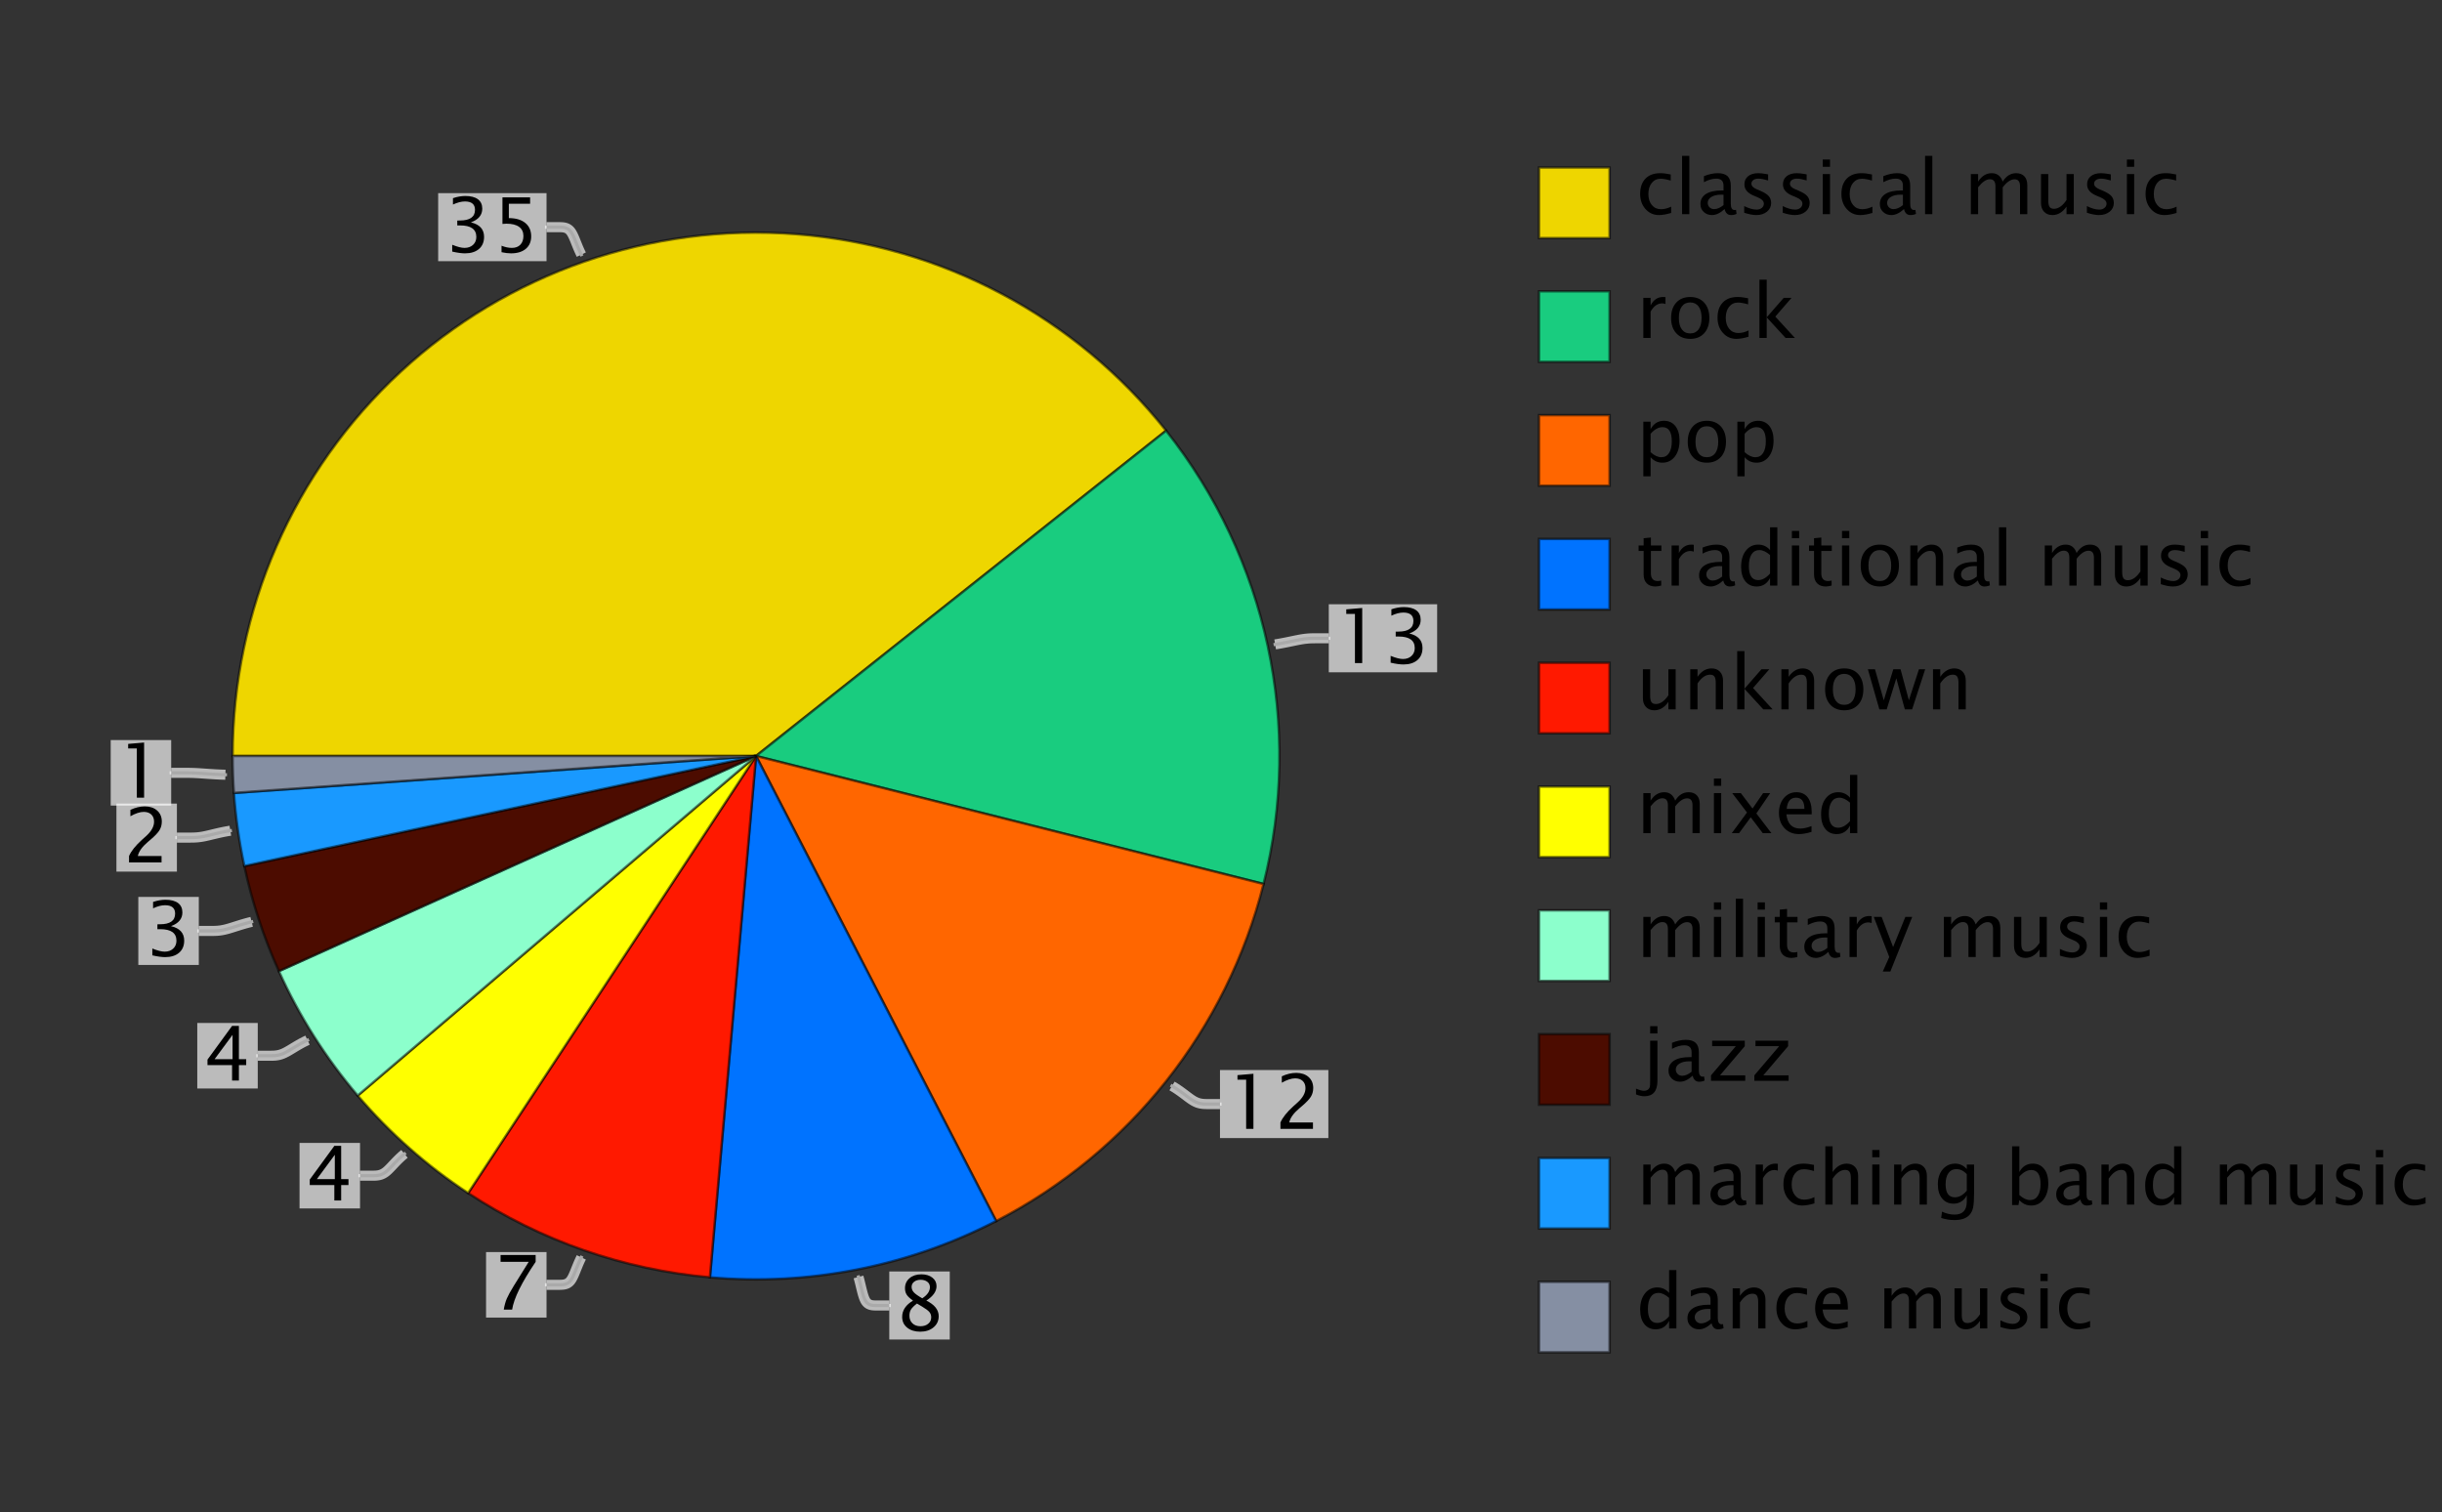 <?xml version="1.0" encoding="UTF-8"?>
<svg xmlns="http://www.w3.org/2000/svg" xmlns:xlink="http://www.w3.org/1999/xlink" width="969pt" height="600pt" viewBox="0 0 969 600" version="1.1">
<rect x="0" y="0" width="969" height="600" fill="#333333" stroke="none"/>
<defs>
<g>
<symbol overflow="visible" id="glyph0-0">
<path style="stroke:none;" d="M 3.75 0 L 3.75 -18.766 L 18.766 -18.766 L 18.766 0 Z M 4.703 -0.953 L 17.812 -0.953 L 17.812 -17.812 L 4.703 -17.812 Z M 4.703 -0.953 "/>
</symbol>
<symbol overflow="visible" id="glyph0-1">
<path style="stroke:none;" d="M 3.047 -0.16 L 3.047 -2.871 C 5.109 -2.039 6.73 -1.621 7.918 -1.625 C 9.312 -1.621 10.445 -2.023 11.312 -2.828 C 12.176 -3.629 12.609 -4.676 12.613 -5.969 C 12.609 -9.02 10.473 -10.547 6.199 -10.547 L 5.055 -10.547 L 5.055 -12.48 L 6.066 -12.496 C 10.074 -12.492 12.082 -13.902 12.086 -16.727 C 12.082 -18.941 10.75 -20.051 8.094 -20.055 C 6.664 -20.051 5.082 -19.641 3.34 -18.824 L 3.34 -21.355 C 5.047 -21.93 6.691 -22.219 8.277 -22.223 C 10.43 -22.219 12.082 -21.789 13.238 -20.934 C 14.387 -20.07 14.965 -18.824 14.969 -17.199 C 14.965 -14.648 13.457 -12.836 10.445 -11.754 C 13.938 -10.941 15.684 -9.023 15.688 -6.008 C 15.684 -3.961 15.012 -2.359 13.664 -1.199 C 12.316 -0.039 10.465 0.539 8.113 0.543 C 6.773 0.539 5.086 0.309 3.047 -0.16 Z M 3.047 -0.16 "/>
</symbol>
<symbol overflow="visible" id="glyph0-2">
<path style="stroke:none;" d="M 3.648 0.086 L 3.648 -2.488 C 5.082 -1.91 6.449 -1.621 7.75 -1.625 C 9.172 -1.621 10.293 -2.043 11.109 -2.883 C 11.922 -3.723 12.328 -4.879 12.332 -6.355 C 12.328 -7.938 11.75 -9.145 10.602 -9.98 C 9.445 -10.812 7.781 -11.23 5.609 -11.234 C 5.098 -11.23 4.566 -11.199 4.012 -11.133 L 4.012 -21.68 L 14.984 -21.68 L 14.984 -19.145 L 6.547 -19.145 L 6.547 -13.445 C 9.328 -13.441 11.504 -12.801 13.066 -11.527 C 14.629 -10.246 15.41 -8.477 15.41 -6.211 C 15.41 -4.102 14.699 -2.445 13.277 -1.25 C 11.855 -0.055 9.895 0.539 7.398 0.543 C 6.281 0.539 5.031 0.387 3.648 0.086 Z M 3.648 0.086 "/>
</symbol>
<symbol overflow="visible" id="glyph0-3">
<path style="stroke:none;" d="M 7.852 0 L 7.852 -19.512 L 4.41 -19.512 L 4.41 -21.328 L 10.738 -21.871 L 10.738 0 Z M 7.852 0 "/>
</symbol>
<symbol overflow="visible" id="glyph0-4">
<path style="stroke:none;" d="M 2.488 0 L 2.488 -2.535 C 3.328 -4.492 5.027 -6.629 7.582 -8.949 L 9.234 -10.43 C 11.359 -12.352 12.422 -14.258 12.422 -16.156 C 12.422 -17.363 12.059 -18.316 11.332 -19.012 C 10.605 -19.703 9.602 -20.051 8.328 -20.055 C 6.832 -20.051 5.066 -19.473 3.031 -18.324 L 3.031 -20.859 C 4.953 -21.766 6.867 -22.219 8.773 -22.223 C 10.801 -22.219 12.43 -21.672 13.656 -20.582 C 14.879 -19.484 15.492 -18.035 15.496 -16.23 C 15.492 -14.93 15.184 -13.777 14.566 -12.773 C 13.945 -11.766 12.789 -10.543 11.102 -9.109 L 9.988 -8.16 C 7.672 -6.195 6.336 -4.32 5.977 -2.535 L 15.395 -2.535 L 15.395 0 Z M 2.488 0 "/>
</symbol>
<symbol overflow="visible" id="glyph0-5">
<path style="stroke:none;" d="M 6.898 -11.797 C 5.703 -12.625 4.875 -13.398 4.414 -14.109 C 3.945 -14.82 3.715 -15.68 3.719 -16.688 C 3.715 -18.328 4.316 -19.66 5.52 -20.684 C 6.723 -21.707 8.289 -22.219 10.223 -22.223 C 12.008 -22.219 13.457 -21.785 14.566 -20.918 C 15.676 -20.051 16.23 -18.922 16.23 -17.539 C 16.23 -15.438 14.883 -13.523 12.188 -11.797 C 15.457 -10.195 17.09 -8.133 17.094 -5.605 C 17.09 -3.797 16.406 -2.32 15.043 -1.176 C 13.672 -0.031 11.914 0.539 9.77 0.543 C 7.617 0.539 5.887 0.004 4.57 -1.074 C 3.25 -2.148 2.59 -3.566 2.594 -5.328 C 2.59 -7.922 4.023 -10.078 6.898 -11.797 Z M 10.574 -12.707 C 12.594 -14.031 13.605 -15.512 13.609 -17.148 C 13.605 -18.02 13.266 -18.723 12.59 -19.254 C 11.906 -19.785 11.02 -20.051 9.93 -20.055 C 8.863 -20.051 8 -19.789 7.34 -19.27 C 6.672 -18.742 6.34 -18.066 6.344 -17.238 C 6.34 -16.426 6.641 -15.695 7.242 -15.051 C 7.844 -14.406 8.953 -13.625 10.574 -12.707 Z M 8.465 -10.629 C 7.301 -9.73 6.512 -8.945 6.098 -8.277 C 5.68 -7.609 5.473 -6.777 5.477 -5.781 C 5.473 -4.543 5.871 -3.539 6.676 -2.773 C 7.473 -2.004 8.531 -1.621 9.844 -1.625 C 11.102 -1.621 12.129 -1.949 12.926 -2.605 C 13.723 -3.258 14.121 -4.105 14.121 -5.152 C 14.121 -5.988 13.871 -6.699 13.379 -7.281 C 12.883 -7.859 11.93 -8.57 10.516 -9.414 Z M 8.465 -10.629 "/>
</symbol>
<symbol overflow="visible" id="glyph0-6">
<path style="stroke:none;" d="M 4.512 0 C 4.793 -1.688 5.195 -3.145 5.719 -4.379 C 6.242 -5.605 7.168 -7.297 8.496 -9.449 L 14.414 -18.969 L 3.25 -18.969 L 3.25 -21.68 L 17.168 -21.68 L 17.168 -18.969 C 11.609 -10.773 8.496 -4.453 7.836 0 Z M 4.512 0 "/>
</symbol>
<symbol overflow="visible" id="glyph0-7">
<path style="stroke:none;" d="M 11.293 0 L 11.293 -6.137 L 1.539 -6.137 L 1.539 -8.32 L 11.293 -21.68 L 14.004 -21.68 L 14.004 -8.496 L 16.902 -8.496 L 16.902 -6.137 L 14.004 -6.137 L 14.004 0 Z M 4.367 -8.496 L 11.484 -8.496 L 11.484 -18.141 Z M 4.367 -8.496 "/>
</symbol>
<symbol overflow="visible" id="glyph0-8">
<path style="stroke:none;" d="M 13.93 -0.484 C 12.062 0.082 10.453 0.363 9.098 0.367 C 6.945 0.363 5.164 -0.43 3.75 -2.02 C 2.332 -3.609 1.621 -5.617 1.625 -8.043 C 1.621 -10.625 2.324 -12.641 3.727 -14.09 C 5.125 -15.531 7.078 -16.254 9.594 -16.258 C 10.828 -16.254 12.215 -16.082 13.754 -15.746 L 13.754 -13.328 C 12.121 -13.805 10.797 -14.043 9.777 -14.047 C 8.293 -14.043 7.109 -13.488 6.223 -12.383 C 5.332 -11.273 4.887 -9.797 4.891 -7.953 C 4.887 -6.164 5.344 -4.719 6.266 -3.617 C 7.18 -2.508 8.379 -1.957 9.863 -1.961 C 11.176 -1.957 12.531 -2.293 13.93 -2.973 Z M 13.93 -0.484 "/>
</symbol>
<symbol overflow="visible" id="glyph0-9">
<path style="stroke:none;" d="M 2.887 0 L 2.887 -23.129 L 5.77 -23.129 L 5.77 0 Z M 2.887 0 "/>
</symbol>
<symbol overflow="visible" id="glyph0-10">
<path style="stroke:none;" d="M 11.09 -2.02 C 9.359 -0.43 7.695 0.363 6.094 0.367 C 4.773 0.363 3.68 -0.047 2.812 -0.871 C 1.941 -1.695 1.504 -2.738 1.508 -4 C 1.504 -5.734 2.234 -7.07 3.695 -8.004 C 5.152 -8.934 7.25 -9.398 9.988 -9.402 L 10.664 -9.402 L 10.664 -11.324 C 10.664 -13.164 9.699 -14.086 7.777 -14.09 C 6.277 -14.086 4.648 -13.617 2.887 -12.684 L 2.887 -15.074 C 4.828 -15.859 6.66 -16.254 8.379 -16.258 C 10.145 -16.254 11.445 -15.852 12.289 -15.051 C 13.125 -14.242 13.547 -13 13.551 -11.324 L 13.551 -4.117 C 13.547 -2.465 14.055 -1.641 15.074 -1.641 C 15.195 -1.641 15.379 -1.66 15.629 -1.699 L 15.836 -0.102 C 15.176 0.211 14.453 0.363 13.668 0.367 C 12.316 0.363 11.457 -0.43 11.09 -2.02 Z M 10.664 -3.59 L 10.664 -7.703 L 9.742 -7.734 C 8.137 -7.734 6.844 -7.434 5.867 -6.84 C 4.883 -6.238 4.395 -5.449 4.395 -4.469 C 4.395 -3.77 4.637 -3.184 5.125 -2.707 C 5.613 -2.23 6.211 -1.992 6.914 -1.992 C 8.113 -1.992 9.363 -2.523 10.664 -3.59 Z M 10.664 -3.59 "/>
</symbol>
<symbol overflow="visible" id="glyph0-11">
<path style="stroke:none;" d="M 2.301 -0.555 L 2.301 -3.207 C 4.18 -2.266 5.82 -1.797 7.223 -1.801 C 8.047 -1.797 8.734 -2.023 9.285 -2.473 C 9.828 -2.922 10.102 -3.484 10.105 -4.16 C 10.102 -5.145 9.336 -5.957 7.809 -6.605 L 6.121 -7.324 C 3.629 -8.355 2.383 -9.844 2.387 -11.793 C 2.383 -13.176 2.875 -14.266 3.859 -15.062 C 4.84 -15.855 6.184 -16.254 7.895 -16.258 C 8.777 -16.254 9.879 -16.133 11.191 -15.895 L 11.793 -15.777 L 11.793 -13.375 C 10.18 -13.848 8.895 -14.086 7.938 -14.09 C 7.098 -14.086 6.426 -13.902 5.926 -13.539 C 5.418 -13.172 5.168 -12.684 5.172 -12.07 C 5.168 -11.199 5.871 -10.465 7.281 -9.871 L 8.672 -9.285 C 10.242 -8.617 11.355 -7.918 12.012 -7.184 C 12.664 -6.445 12.988 -5.523 12.992 -4.422 C 12.988 -3.023 12.438 -1.875 11.336 -0.98 C 10.23 -0.082 8.82 0.363 7.105 0.367 C 5.781 0.363 4.18 0.059 2.301 -0.555 Z M 2.301 -0.555 "/>
</symbol>
<symbol overflow="visible" id="glyph0-12">
<path style="stroke:none;" d="M 2.887 0 L 2.887 -15.906 L 5.77 -15.906 L 5.77 0 Z M 2.887 -18.793 L 2.887 -21.68 L 5.77 -21.68 L 5.77 -18.793 Z M 2.887 -18.793 "/>
</symbol>
<symbol overflow="visible" id="glyph0-13">
<path style="stroke:none;" d="M 2.887 0 L 2.887 -15.906 L 5.77 -15.906 L 5.77 -12.918 C 7.172 -15.141 8.977 -16.254 11.184 -16.258 C 13.305 -16.254 14.754 -15.141 15.527 -12.918 C 16.895 -15.141 18.672 -16.254 20.859 -16.258 C 22.254 -16.254 23.34 -15.84 24.117 -15.02 C 24.891 -14.191 25.277 -13.039 25.281 -11.562 L 25.281 0 L 22.398 0 L 22.398 -11.105 C 22.395 -12.918 21.676 -13.828 20.238 -13.828 C 18.738 -13.828 17.168 -12.77 15.527 -10.652 L 15.527 0 L 12.641 0 L 12.641 -11.117 C 12.637 -12.938 11.906 -13.852 10.445 -13.855 C 8.988 -13.852 7.43 -12.789 5.77 -10.664 L 5.77 0 Z M 2.887 0 "/>
</symbol>
<symbol overflow="visible" id="glyph0-14">
<path style="stroke:none;" d="M 12.832 0 L 12.832 -2.988 C 11.297 -0.754 9.434 0.363 7.25 0.367 C 5.859 0.363 4.758 -0.07 3.941 -0.941 C 3.117 -1.812 2.707 -2.992 2.711 -4.48 L 2.711 -15.906 L 5.594 -15.906 L 5.594 -5.418 C 5.59 -4.227 5.762 -3.379 6.113 -2.879 C 6.457 -2.371 7.039 -2.121 7.852 -2.125 C 9.609 -2.121 11.27 -3.277 12.832 -5.594 L 12.832 -15.906 L 15.719 -15.906 L 15.719 0 Z M 12.832 0 "/>
</symbol>
<symbol overflow="visible" id="glyph0-15">
<path style="stroke:none;" d="M 2.887 0 L 2.887 -15.906 L 5.77 -15.906 L 5.77 -12.918 C 6.91 -15.141 8.57 -16.254 10.75 -16.258 C 11.043 -16.254 11.352 -16.23 11.676 -16.188 L 11.676 -13.477 C 11.172 -13.641 10.73 -13.723 10.355 -13.727 C 8.527 -13.723 7 -12.641 5.77 -10.477 L 5.77 0 Z M 2.887 0 "/>
</symbol>
<symbol overflow="visible" id="glyph0-16">
<path style="stroke:none;" d="M 9.215 0.367 C 6.875 0.363 5.027 -0.383 3.668 -1.875 C 2.305 -3.367 1.621 -5.391 1.625 -7.953 C 1.621 -10.508 2.305 -12.531 3.668 -14.023 C 5.027 -15.508 6.875 -16.254 9.215 -16.258 C 11.547 -16.254 13.395 -15.508 14.758 -14.023 C 16.117 -12.531 16.797 -10.508 16.801 -7.953 C 16.797 -5.391 16.117 -3.367 14.758 -1.875 C 13.395 -0.383 11.547 0.363 9.215 0.367 Z M 9.207 -1.801 C 10.637 -1.797 11.75 -2.336 12.539 -3.41 C 13.328 -4.484 13.723 -5.996 13.727 -7.953 C 13.723 -9.902 13.328 -11.414 12.539 -12.484 C 11.75 -13.551 10.637 -14.086 9.207 -14.09 C 7.77 -14.086 6.66 -13.551 5.879 -12.484 C 5.09 -11.414 4.699 -9.902 4.703 -7.953 C 4.699 -5.996 5.09 -4.484 5.879 -3.41 C 6.66 -2.336 7.77 -1.797 9.207 -1.801 Z M 9.207 -1.801 "/>
</symbol>
<symbol overflow="visible" id="glyph0-17">
<path style="stroke:none;" d="M 2.887 0 L 2.887 -23.129 L 5.77 -23.129 L 5.77 -8.188 L 12.508 -15.906 L 15.621 -15.906 L 9.176 -8.48 L 16.953 0 L 13.258 0 L 5.77 -8.16 L 5.77 0 Z M 2.887 0 "/>
</symbol>
<symbol overflow="visible" id="glyph0-18">
<path style="stroke:none;" d="M 2.887 5.785 L 2.887 -15.906 L 5.77 -15.906 L 5.77 -12.918 C 6.949 -15.141 8.723 -16.254 11.09 -16.258 C 13 -16.254 14.504 -15.555 15.605 -14.164 C 16.699 -12.766 17.25 -10.859 17.254 -8.438 C 17.25 -5.797 16.629 -3.668 15.387 -2.055 C 14.141 -0.441 12.5 0.363 10.473 0.367 C 8.582 0.363 7.016 -0.355 5.77 -1.801 L 5.77 5.785 Z M 5.77 -3.793 C 7.25 -2.461 8.668 -1.797 10.02 -1.801 C 11.348 -1.797 12.371 -2.352 13.094 -3.461 C 13.816 -4.566 14.18 -6.125 14.18 -8.137 C 14.18 -11.859 12.949 -13.723 10.488 -13.727 C 8.875 -13.723 7.301 -12.848 5.77 -11.105 Z M 5.77 -3.793 "/>
</symbol>
<symbol overflow="visible" id="glyph0-19">
<path style="stroke:none;" d="M 9.977 0 C 9.082 0.242 8.309 0.363 7.66 0.367 C 6.191 0.363 5.051 -0.055 4.234 -0.891 C 3.41 -1.73 3 -2.898 3.004 -4.395 L 3.004 -13.738 L 1.012 -13.738 L 1.012 -15.906 L 3.004 -15.906 L 3.004 -18.793 L 5.887 -19.07 L 5.887 -15.906 L 10.047 -15.906 L 10.047 -13.738 L 5.887 -13.738 L 5.887 -4.922 C 5.883 -2.84 6.781 -1.797 8.582 -1.801 C 8.961 -1.797 9.426 -1.863 9.977 -1.992 Z M 9.977 0 "/>
</symbol>
<symbol overflow="visible" id="glyph0-20">
<path style="stroke:none;" d="M 13.109 0 L 13.109 -2.988 C 11.934 -0.754 10.164 0.363 7.801 0.367 C 5.879 0.363 4.371 -0.332 3.273 -1.727 C 2.172 -3.121 1.621 -5.031 1.625 -7.457 C 1.621 -10.102 2.246 -12.23 3.496 -13.84 C 4.742 -15.449 6.383 -16.254 8.418 -16.258 C 10.301 -16.254 11.863 -15.531 13.109 -14.09 L 13.109 -23.129 L 15.996 -23.129 L 15.996 0 Z M 13.109 -12.113 C 11.609 -13.426 10.191 -14.086 8.855 -14.09 C 7.531 -14.086 6.512 -13.535 5.789 -12.434 C 5.062 -11.332 4.699 -9.77 4.703 -7.75 C 4.699 -4.027 5.93 -2.168 8.398 -2.168 C 10 -2.168 11.57 -3.039 13.109 -4.789 Z M 13.109 -12.113 "/>
</symbol>
<symbol overflow="visible" id="glyph0-21">
<path style="stroke:none;" d="M 2.887 0 L 2.887 -15.906 L 5.77 -15.906 L 5.77 -12.918 C 7.289 -15.141 9.156 -16.254 11.367 -16.258 C 12.75 -16.254 13.848 -15.816 14.668 -14.945 C 15.48 -14.07 15.891 -12.898 15.895 -11.426 L 15.895 0 L 13.008 0 L 13.008 -10.488 C 13.008 -11.668 12.832 -12.508 12.488 -13.016 C 12.137 -13.516 11.562 -13.77 10.766 -13.77 C 8.992 -13.77 7.328 -12.609 5.77 -10.297 L 5.77 0 Z M 2.887 0 "/>
</symbol>
<symbol overflow="visible" id="glyph0-22">
<path style="stroke:none;" d="M 4.73 0 L 0.176 -15.906 L 2.996 -15.906 L 6.477 -3.586 L 10.258 -15.906 L 13.141 -15.906 L 16.441 -3.625 L 20.43 -15.906 L 22.91 -15.906 L 17.723 0 L 14.84 0 L 11.453 -12.32 L 7.645 0 Z M 4.73 0 "/>
</symbol>
<symbol overflow="visible" id="glyph0-23">
<path style="stroke:none;" d="M 1.289 0 L 7.34 -8.211 L 1.465 -15.906 L 4.891 -15.906 L 9.535 -9.781 L 13.734 -15.906 L 16.551 -15.906 L 11.055 -7.836 L 17.035 0 L 13.609 0 L 8.816 -6.301 L 4.184 0 Z M 1.289 0 "/>
</symbol>
<symbol overflow="visible" id="glyph0-24">
<path style="stroke:none;" d="M 14.547 -0.512 C 12.609 0.074 10.953 0.363 9.578 0.367 C 7.223 0.363 5.309 -0.41 3.836 -1.965 C 2.359 -3.52 1.621 -5.539 1.625 -8.02 C 1.621 -10.43 2.273 -12.406 3.578 -13.945 C 4.879 -15.484 6.547 -16.254 8.582 -16.258 C 10.504 -16.254 11.992 -15.566 13.043 -14.199 C 14.09 -12.824 14.613 -10.879 14.617 -8.363 L 14.605 -7.484 L 4.57 -7.484 C 4.988 -3.711 6.836 -1.828 10.121 -1.832 C 11.316 -1.828 12.793 -2.156 14.547 -2.812 Z M 4.703 -9.652 L 11.719 -9.652 C 11.719 -12.605 10.613 -14.086 8.406 -14.09 C 6.188 -14.086 4.953 -12.605 4.703 -9.652 Z M 4.703 -9.652 "/>
</symbol>
<symbol overflow="visible" id="glyph0-25">
<path style="stroke:none;" d="M 3.797 5.785 L 6.387 -0.004 L 0.234 -15.906 L 3.359 -15.906 L 7.91 -3.938 L 12.77 -15.906 L 15.496 -15.906 L 6.812 5.785 Z M 3.797 5.785 "/>
</symbol>
<symbol overflow="visible" id="glyph0-26">
<path style="stroke:none;" d="M -2.254 5.406 L -2.254 3.105 C -0.902 3.68 0.121 3.965 0.828 3.969 C 1.625 3.965 2.25 3.75 2.695 3.324 C 2.984 3.027 3.164 2.695 3.242 2.328 C 3.312 1.953 3.352 1.18 3.355 0 L 3.355 -15.906 L 6.238 -15.906 L 6.238 0 C 6.234 4.09 4.508 6.133 1.055 6.137 C 0.031 6.133 -1.07 5.891 -2.254 5.406 Z M 3.355 -18.793 L 3.355 -21.68 L 6.238 -21.68 L 6.238 -18.793 Z M 3.355 -18.793 "/>
</symbol>
<symbol overflow="visible" id="glyph0-27">
<path style="stroke:none;" d="M 1.801 0 L 1.801 -2.168 L 11.648 -13.738 L 2.254 -13.738 L 2.254 -15.906 L 15.203 -15.906 L 15.203 -13.738 L 5.359 -2.168 L 15.395 -2.168 L 15.395 0 Z M 1.801 0 "/>
</symbol>
<symbol overflow="visible" id="glyph0-28">
<path style="stroke:none;" d="M 2.887 0 L 2.887 -23.129 L 5.77 -23.129 L 5.77 -12.918 C 7.289 -15.141 9.156 -16.254 11.367 -16.258 C 12.75 -16.254 13.848 -15.816 14.668 -14.945 C 15.48 -14.07 15.891 -12.898 15.895 -11.426 L 15.895 0 L 13.008 0 L 13.008 -10.488 C 13.008 -11.668 12.832 -12.508 12.488 -13.016 C 12.137 -13.516 11.562 -13.77 10.766 -13.77 C 8.992 -13.77 7.328 -12.609 5.77 -10.297 L 5.77 0 Z M 2.887 0 "/>
</symbol>
<symbol overflow="visible" id="glyph0-29">
<path style="stroke:none;" d="M 2.945 5.289 L 3.281 2.797 C 4.953 3.574 6.605 3.965 8.238 3.969 C 11.484 3.965 13.105 2.246 13.109 -1.199 L 13.109 -3.707 C 12.609 -2.648 11.898 -1.828 10.977 -1.246 C 10.047 -0.656 9.02 -0.363 7.891 -0.367 C 5.961 -0.363 4.434 -1.055 3.312 -2.438 C 2.184 -3.82 1.621 -5.691 1.625 -8.055 C 1.621 -10.473 2.262 -12.445 3.547 -13.973 C 4.824 -15.492 6.484 -16.254 8.52 -16.258 C 10.297 -16.254 11.824 -15.531 13.109 -14.09 L 13.109 -15.906 L 15.996 -15.906 L 15.996 -4.336 C 15.996 -1.844 15.863 -0.004 15.605 1.191 C 15.344 2.387 14.859 3.367 14.148 4.129 C 12.887 5.465 10.918 6.133 8.246 6.137 C 6.406 6.133 4.641 5.852 2.945 5.289 Z M 13.109 -5.52 L 13.109 -12.117 C 11.836 -13.43 10.453 -14.086 8.957 -14.09 C 7.625 -14.086 6.582 -13.555 5.832 -12.496 C 5.074 -11.43 4.699 -9.957 4.703 -8.078 C 4.699 -4.621 5.926 -2.895 8.387 -2.898 C 10.055 -2.895 11.629 -3.77 13.109 -5.52 Z M 13.109 -5.52 "/>
</symbol>
<symbol overflow="visible" id="glyph0-30">
<path style="stroke:none;" d="M 2.887 0.176 L 2.887 -23.129 L 5.77 -23.129 L 5.77 -12.918 C 6.949 -15.141 8.723 -16.254 11.09 -16.258 C 13 -16.254 14.504 -15.555 15.605 -14.164 C 16.699 -12.766 17.25 -10.859 17.254 -8.438 C 17.25 -5.797 16.629 -3.668 15.387 -2.055 C 14.141 -0.441 12.5 0.363 10.473 0.367 C 8.582 0.363 7.016 -0.355 5.77 -1.801 L 5.418 0.176 Z M 5.77 -3.793 C 7.25 -2.461 8.668 -1.797 10.02 -1.801 C 11.348 -1.797 12.371 -2.352 13.094 -3.461 C 13.816 -4.566 14.18 -6.125 14.18 -8.137 C 14.18 -11.859 12.949 -13.723 10.488 -13.727 C 8.875 -13.723 7.301 -12.848 5.77 -11.105 Z M 5.77 -3.793 "/>
</symbol>
</g>
<clipPath id="clip1">
  <path d="M 610.078 66 L 639 66 L 639 95 L 610.078 95 Z M 610.078 66 "/>
</clipPath>
<clipPath id="clip2">
  <path d="M 610.078 65.762 L 640 65.762 L 640 96 L 610.078 96 Z M 610.078 65.762 "/>
</clipPath>
<clipPath id="clip3">
  <path d="M 610.078 115 L 639 115 L 639 144 L 610.078 144 Z M 610.078 115 "/>
</clipPath>
<clipPath id="clip4">
  <path d="M 610.078 114.961 L 640 114.961 L 640 145 L 610.078 145 Z M 610.078 114.961 "/>
</clipPath>
<clipPath id="clip5">
  <path d="M 610.078 164.16 L 639 164.16 L 639 193 L 610.078 193 Z M 610.078 164.16 "/>
</clipPath>
<clipPath id="clip6">
  <path d="M 610.078 164.16 L 640 164.16 L 640 194 L 610.078 194 Z M 610.078 164.16 "/>
</clipPath>
<clipPath id="clip7">
  <path d="M 610.078 213.359 L 639 213.359 L 639 242 L 610.078 242 Z M 610.078 213.359 "/>
</clipPath>
<clipPath id="clip8">
  <path d="M 610.078 213.359 L 640 213.359 L 640 243 L 610.078 243 Z M 610.078 213.359 "/>
</clipPath>
<clipPath id="clip9">
  <path d="M 610.078 263 L 639 263 L 639 291 L 610.078 291 Z M 610.078 263 "/>
</clipPath>
<clipPath id="clip10">
  <path d="M 610.078 262.32 L 640 262.32 L 640 292 L 610.078 292 Z M 610.078 262.32 "/>
</clipPath>
<clipPath id="clip11">
  <path d="M 610.078 312 L 639 312 L 639 341 L 610.078 341 Z M 610.078 312 "/>
</clipPath>
<clipPath id="clip12">
  <path d="M 610.078 311.52 L 640 311.52 L 640 341 L 610.078 341 Z M 610.078 311.52 "/>
</clipPath>
<clipPath id="clip13">
  <path d="M 610.078 361 L 639 361 L 639 390 L 610.078 390 Z M 610.078 361 "/>
</clipPath>
<clipPath id="clip14">
  <path d="M 610.078 360.719 L 640 360.719 L 640 390 L 610.078 390 Z M 610.078 360.719 "/>
</clipPath>
<clipPath id="clip15">
  <path d="M 610.078 410 L 639 410 L 639 439 L 610.078 439 Z M 610.078 410 "/>
</clipPath>
<clipPath id="clip16">
  <path d="M 610.078 409.68 L 640 409.68 L 640 439.922 L 610.078 439.922 Z M 610.078 409.68 "/>
</clipPath>
<clipPath id="clip17">
  <path d="M 610.078 459 L 639 459 L 639 488 L 610.078 488 Z M 610.078 459 "/>
</clipPath>
<clipPath id="clip18">
  <path d="M 610.078 458.879 L 640 458.879 L 640 489 L 610.078 489 Z M 610.078 458.879 "/>
</clipPath>
<clipPath id="clip19">
  <path d="M 610.078 508.078 L 639 508.078 L 639 537 L 610.078 537 Z M 610.078 508.078 "/>
</clipPath>
<clipPath id="clip20">
  <path d="M 610.078 508.078 L 640 508.078 L 640 538 L 610.078 538 Z M 610.078 508.078 "/>
</clipPath>
</defs>
<g id="surface197">
<path style=" stroke:none;fill-rule:evenodd;fill:rgb(93.001%,83.7%,0%);fill-opacity:1;" d="M 300 300 L 462.707 170.914 C 426.758 125.602 373.539 97.336 315.867 92.914 C 258.195 88.496 201.293 108.324 158.863 147.633 C 116.43 186.938 92.309 242.16 92.309 300 "/>
<path style="fill:none;stroke-width:1;stroke-linecap:square;stroke-linejoin:miter;stroke:rgb(0%,0%,0%);stroke-opacity:0.5;stroke-miterlimit:3.25;" d="M 300 300 L 462.707 170.914 C 426.758 125.602 373.539 97.336 315.867 92.914 C 258.195 88.496 201.293 108.324 158.863 147.633 C 116.43 186.938 92.309 242.16 92.309 300 Z M 300 300 "/>
<path style=" stroke:none;fill-rule:evenodd;fill:rgb(9.999%,80%,49.999%);fill-opacity:1;" d="M 300 300 L 501.383 350.797 C 517.203 288.086 502.902 221.582 462.707 170.914 "/>
<path style="fill:none;stroke-width:1;stroke-linecap:square;stroke-linejoin:miter;stroke:rgb(0%,0%,0%);stroke-opacity:0.5;stroke-miterlimit:3.25;" d="M 300 300 L 501.383 350.797 C 517.203 288.086 502.902 221.582 462.707 170.914 Z M 300 300 "/>
<path style=" stroke:none;fill-rule:evenodd;fill:rgb(100%,40%,0%);fill-opacity:1;" d="M 300 300 L 395.27 484.555 C 448.18 457.242 486.82 408.535 501.383 350.797 "/>
<path style="fill:none;stroke-width:1;stroke-linecap:square;stroke-linejoin:miter;stroke:rgb(0%,0%,0%);stroke-opacity:0.5;stroke-miterlimit:3.25;" d="M 300 300 L 395.27 484.555 C 448.18 457.242 486.82 408.535 501.383 350.797 Z M 300 300 "/>
<path style=" stroke:none;fill-rule:evenodd;fill:rgb(0%,45%,100%);fill-opacity:1;" d="M 300 300 L 281.695 506.883 C 320.906 510.352 360.293 502.609 395.27 484.555 "/>
<path style="fill:none;stroke-width:1;stroke-linecap:square;stroke-linejoin:miter;stroke:rgb(0%,0%,0%);stroke-opacity:0.5;stroke-miterlimit:3.25;" d="M 300 300 L 281.695 506.883 C 320.906 510.352 360.293 502.609 395.27 484.555 Z M 300 300 "/>
<path style=" stroke:none;fill-rule:evenodd;fill:rgb(100%,9.999%,0%);fill-opacity:1;" d="M 300 300 L 185.758 473.449 C 214.477 492.363 247.441 503.852 281.695 506.883 "/>
<path style="fill:none;stroke-width:1;stroke-linecap:square;stroke-linejoin:miter;stroke:rgb(0%,0%,0%);stroke-opacity:0.5;stroke-miterlimit:3.25;" d="M 300 300 L 185.758 473.449 C 214.477 492.363 247.441 503.852 281.695 506.883 Z M 300 300 "/>
<path style=" stroke:none;fill-rule:evenodd;fill:rgb(100%,100%,0%);fill-opacity:1;" d="M 300 300 L 141.949 434.746 C 154.656 449.648 169.402 462.68 185.758 473.449 "/>
<path style="fill:none;stroke-width:1;stroke-linecap:square;stroke-linejoin:miter;stroke:rgb(0%,0%,0%);stroke-opacity:0.5;stroke-miterlimit:3.25;" d="M 300 300 L 141.949 434.746 C 154.656 449.648 169.402 462.68 185.758 473.449 Z M 300 300 "/>
<path style=" stroke:none;fill-rule:evenodd;fill:rgb(55%,100%,80%);fill-opacity:1;" d="M 300 300 L 110.664 385.367 C 118.711 403.219 129.246 419.844 141.949 434.746 "/>
<path style="fill:none;stroke-width:1;stroke-linecap:square;stroke-linejoin:miter;stroke:rgb(0%,0%,0%);stroke-opacity:0.5;stroke-miterlimit:3.25;" d="M 300 300 L 110.664 385.367 C 118.711 403.219 129.246 419.844 141.949 434.746 Z M 300 300 "/>
<path style=" stroke:none;fill-rule:evenodd;fill:rgb(30.001%,5%,0%);fill-opacity:1;" d="M 300 300 L 96.949 343.66 C 100.035 358.008 104.633 371.988 110.664 385.367 "/>
<path style="fill:none;stroke-width:1;stroke-linecap:square;stroke-linejoin:miter;stroke:rgb(0%,0%,0%);stroke-opacity:0.5;stroke-miterlimit:3.25;" d="M 300 300 L 96.949 343.66 C 100.035 358.008 104.633 371.988 110.664 385.367 Z M 300 300 "/>
<path style=" stroke:none;fill-rule:evenodd;fill:rgb(9.999%,60%,100%);fill-opacity:1;" d="M 300 300 L 92.824 314.652 C 93.516 324.406 94.895 334.098 96.949 343.66 "/>
<path style="fill:none;stroke-width:1;stroke-linecap:square;stroke-linejoin:miter;stroke:rgb(0%,0%,0%);stroke-opacity:0.5;stroke-miterlimit:3.25;" d="M 300 300 L 92.824 314.652 C 93.516 324.406 94.895 334.098 96.949 343.66 Z M 300 300 "/>
<path style=" stroke:none;fill-rule:evenodd;fill:rgb(52.001%,56.001%,64.001%);fill-opacity:1;" d="M 300 300 L 92.309 300 C 92.309 304.887 92.48 309.773 92.824 314.652 "/>
<path style="fill:none;stroke-width:1;stroke-linecap:square;stroke-linejoin:miter;stroke:rgb(0%,0%,0%);stroke-opacity:0.5;stroke-miterlimit:3.25;" d="M 300 300 L 92.309 300 C 92.309 304.887 92.48 309.773 92.824 314.652 Z M 300 300 "/>
<path style="fill:none;stroke-width:4;stroke-linecap:butt;stroke-linejoin:round;stroke:rgb(100%,100%,100%);stroke-opacity:0.667;stroke-miterlimit:3.25;" d="M 230.664 101.043 L 230.207 100.094 L 229.781 99.156 L 229.387 98.238 L 229.02 97.34 L 228.668 96.473 L 228.336 95.645 L 228.016 94.859 L 227.699 94.121 L 227.383 93.438 L 227.066 92.82 L 226.742 92.27 L 226.402 91.793 L 226.051 91.395 L 225.684 91.066 L 225.301 90.801 L 224.902 90.59 L 224.484 90.434 L 224.051 90.316 L 223.602 90.238 L 223.133 90.188 L 222.648 90.16 L 222.148 90.148 L 221.625 90.145 L 216.867 90.145 "/>
<path style="fill:none;stroke-width:1.25;stroke-linecap:square;stroke-linejoin:miter;stroke:rgb(66.667%,66.667%,66.667%);stroke-opacity:1;stroke-miterlimit:3.25;" d="M 230.664 101.043 L 230.207 100.094 L 229.781 99.156 L 229.387 98.238 L 229.02 97.34 L 228.668 96.473 L 228.336 95.645 L 228.016 94.859 L 227.699 94.121 L 227.383 93.438 L 227.066 92.82 L 226.742 92.27 L 226.402 91.793 L 226.051 91.395 L 225.684 91.066 L 225.301 90.801 L 224.902 90.59 L 224.484 90.434 L 224.051 90.316 L 223.602 90.238 L 223.133 90.188 L 222.648 90.16 L 222.148 90.148 L 221.625 90.145 L 216.867 90.145 "/>
<path style=" stroke:none;fill-rule:evenodd;fill:rgb(100%,100%,100%);fill-opacity:0.667;" d="M 216.867 76.645 L 216.867 103.645 L 173.867 103.645 L 173.867 76.645 Z M 216.867 76.645 "/>
<g style="fill:rgb(0%,0%,0%);fill-opacity:1;">
  <use xlink:href="#glyph0-1" x="176.396" y="99.996"/>
  <use xlink:href="#glyph0-2" x="195.365" y="99.996"/>
</g>
<path style="fill:none;stroke-width:4;stroke-linecap:butt;stroke-linejoin:round;stroke:rgb(100%,100%,100%);stroke-opacity:0.667;stroke-miterlimit:3.25;" d="M 505.984 255.711 L 507.332 255.488 L 508.637 255.254 L 509.898 255.012 L 511.109 254.77 L 512.27 254.531 L 513.375 254.301 L 514.414 254.086 L 515.395 253.895 L 516.305 253.73 L 517.148 253.598 L 517.93 253.492 L 518.664 253.418 L 519.363 253.359 L 520.031 253.324 L 520.688 253.301 L 521.344 253.289 L 522.004 253.285 L 527.27 253.285 "/>
<path style="fill:none;stroke-width:1.25;stroke-linecap:square;stroke-linejoin:miter;stroke:rgb(66.667%,66.667%,66.667%);stroke-opacity:1;stroke-miterlimit:3.25;" d="M 505.984 255.711 L 507.332 255.488 L 508.637 255.254 L 509.898 255.012 L 511.109 254.77 L 512.27 254.531 L 513.375 254.301 L 514.414 254.086 L 515.395 253.895 L 516.305 253.73 L 517.148 253.598 L 517.93 253.492 L 518.664 253.418 L 519.363 253.359 L 520.031 253.324 L 520.688 253.301 L 521.344 253.289 L 522.004 253.285 L 527.27 253.285 "/>
<path style=" stroke:none;fill-rule:evenodd;fill:rgb(100%,100%,100%);fill-opacity:0.667;" d="M 570.27 239.785 L 570.27 266.785 L 527.27 266.785 L 527.27 239.785 Z M 570.27 239.785 "/>
<g style="fill:rgb(0%,0%,0%);fill-opacity:1;">
  <use xlink:href="#glyph0-3" x="529.798" y="263.135"/>
  <use xlink:href="#glyph0-1" x="548.768" y="263.135"/>
</g>
<path style="fill:none;stroke-width:4;stroke-linecap:butt;stroke-linejoin:round;stroke:rgb(100%,100%,100%);stroke-opacity:0.667;stroke-miterlimit:3.25;" d="M 465.055 430.949 L 466.223 431.645 L 467.328 432.367 L 468.375 433.098 L 469.363 433.82 L 470.301 434.523 L 471.188 435.195 L 472.027 435.812 L 472.82 436.363 L 473.57 436.84 L 474.285 437.219 L 474.965 437.52 L 475.625 437.742 L 476.266 437.902 L 476.902 438.008 L 477.535 438.074 L 478.176 438.109 L 478.836 438.121 L 484.098 438.121 "/>
<path style="fill:none;stroke-width:1.25;stroke-linecap:square;stroke-linejoin:miter;stroke:rgb(66.667%,66.667%,66.667%);stroke-opacity:1;stroke-miterlimit:3.25;" d="M 465.055 430.949 L 466.223 431.645 L 467.328 432.367 L 468.375 433.098 L 469.363 433.82 L 470.301 434.523 L 471.188 435.195 L 472.027 435.812 L 472.82 436.363 L 473.57 436.84 L 474.285 437.219 L 474.965 437.52 L 475.625 437.742 L 476.266 437.902 L 476.902 438.008 L 477.535 438.074 L 478.176 438.109 L 478.836 438.121 L 484.098 438.121 "/>
<path style=" stroke:none;fill-rule:evenodd;fill:rgb(100%,100%,100%);fill-opacity:0.667;" d="M 527.098 424.621 L 527.098 451.621 L 484.098 451.621 L 484.098 424.621 Z M 527.098 424.621 "/>
<g style="fill:rgb(0%,0%,0%);fill-opacity:1;">
  <use xlink:href="#glyph0-3" x="486.628" y="447.973"/>
  <use xlink:href="#glyph0-4" x="505.598" y="447.973"/>
</g>
<path style="fill:none;stroke-width:4;stroke-linecap:butt;stroke-linejoin:round;stroke:rgb(100%,100%,100%);stroke-opacity:0.667;stroke-miterlimit:3.25;" d="M 340.648 506.734 L 340.883 507.582 L 341.102 508.422 L 341.305 509.238 L 341.5 510.039 L 341.688 510.816 L 341.871 511.566 L 342.051 512.289 L 342.23 512.977 L 342.41 513.629 L 342.598 514.238 L 342.789 514.809 L 342.992 515.332 L 343.207 515.805 L 343.434 516.227 L 343.68 516.59 L 343.941 516.902 L 344.223 517.168 L 344.516 517.391 L 344.828 517.57 L 345.156 517.715 L 345.496 517.828 L 345.855 517.914 L 346.227 517.977 L 346.609 518.016 L 347.012 518.039 L 347.426 518.055 L 347.852 518.059 L 352.875 518.059 "/>
<path style="fill:none;stroke-width:1.25;stroke-linecap:square;stroke-linejoin:miter;stroke:rgb(66.667%,66.667%,66.667%);stroke-opacity:1;stroke-miterlimit:3.25;" d="M 340.648 506.734 L 340.883 507.582 L 341.102 508.422 L 341.305 509.238 L 341.5 510.039 L 341.688 510.816 L 341.871 511.566 L 342.051 512.289 L 342.23 512.977 L 342.41 513.629 L 342.598 514.238 L 342.789 514.809 L 342.992 515.332 L 343.207 515.805 L 343.434 516.227 L 343.68 516.59 L 343.941 516.902 L 344.223 517.168 L 344.516 517.391 L 344.828 517.57 L 345.156 517.715 L 345.496 517.828 L 345.855 517.914 L 346.227 517.977 L 346.609 518.016 L 347.012 518.039 L 347.426 518.055 L 347.852 518.059 L 352.875 518.059 "/>
<path style=" stroke:none;fill-rule:evenodd;fill:rgb(100%,100%,100%);fill-opacity:0.667;" d="M 376.875 504.559 L 376.875 531.559 L 352.875 531.559 L 352.875 504.559 Z M 376.875 504.559 "/>
<g style="fill:rgb(0%,0%,0%);fill-opacity:1;">
  <use xlink:href="#glyph0-5" x="355.39" y="527.91"/>
</g>
<path style="fill:none;stroke-width:4;stroke-linecap:butt;stroke-linejoin:round;stroke:rgb(100%,100%,100%);stroke-opacity:0.667;stroke-miterlimit:3.25;" d="M 230.664 498.957 L 230.207 499.906 L 229.781 500.844 L 229.387 501.762 L 229.02 502.66 L 228.668 503.527 L 228.336 504.355 L 228.016 505.141 L 227.699 505.879 L 227.383 506.562 L 227.066 507.18 L 226.742 507.73 L 226.402 508.207 L 226.051 508.605 L 225.684 508.934 L 225.301 509.199 L 224.902 509.41 L 224.484 509.566 L 224.051 509.684 L 223.602 509.762 L 223.133 509.812 L 222.648 509.84 L 222.148 509.852 L 221.625 509.855 L 216.867 509.855 "/>
<path style="fill:none;stroke-width:1.25;stroke-linecap:square;stroke-linejoin:miter;stroke:rgb(66.667%,66.667%,66.667%);stroke-opacity:1;stroke-miterlimit:3.25;" d="M 230.664 498.957 L 230.207 499.906 L 229.781 500.844 L 229.387 501.762 L 229.02 502.66 L 228.668 503.527 L 228.336 504.355 L 228.016 505.141 L 227.699 505.879 L 227.383 506.562 L 227.066 507.18 L 226.742 507.73 L 226.402 508.207 L 226.051 508.605 L 225.684 508.934 L 225.301 509.199 L 224.902 509.41 L 224.484 509.566 L 224.051 509.684 L 223.602 509.762 L 223.133 509.812 L 222.648 509.84 L 222.148 509.852 L 221.625 509.855 L 216.867 509.855 "/>
<path style=" stroke:none;fill-rule:evenodd;fill:rgb(100%,100%,100%);fill-opacity:0.667;" d="M 216.867 496.855 L 216.867 522.855 L 192.867 522.855 L 192.867 496.855 Z M 216.867 496.855 "/>
<g style="fill:rgb(0%,0%,0%);fill-opacity:1;">
  <use xlink:href="#glyph0-6" x="195.38" y="519.706"/>
</g>
<path style="fill:none;stroke-width:4;stroke-linecap:butt;stroke-linejoin:round;stroke:rgb(100%,100%,100%);stroke-opacity:0.667;stroke-miterlimit:3.25;" d="M 160.5 457.895 L 159.691 458.566 L 158.93 459.254 L 158.203 459.945 L 157.512 460.633 L 156.855 461.309 L 156.23 461.969 L 155.633 462.605 L 155.059 463.211 L 154.508 463.773 L 153.98 464.293 L 153.465 464.754 L 152.965 465.156 L 152.473 465.492 L 151.992 465.77 L 151.52 465.992 L 151.047 466.168 L 150.574 466.301 L 150.102 466.398 L 149.625 466.465 L 149.141 466.508 L 148.648 466.531 L 148.141 466.543 L 142.859 466.543 "/>
<path style="fill:none;stroke-width:1.25;stroke-linecap:square;stroke-linejoin:miter;stroke:rgb(66.667%,66.667%,66.667%);stroke-opacity:1;stroke-miterlimit:3.25;" d="M 160.5 457.895 L 159.691 458.566 L 158.93 459.254 L 158.203 459.945 L 157.512 460.633 L 156.855 461.309 L 156.23 461.969 L 155.633 462.605 L 155.059 463.211 L 154.508 463.773 L 153.98 464.293 L 153.465 464.754 L 152.965 465.156 L 152.473 465.492 L 151.992 465.77 L 151.52 465.992 L 151.047 466.168 L 150.574 466.301 L 150.102 466.398 L 149.625 466.465 L 149.141 466.508 L 148.648 466.531 L 148.141 466.543 L 142.859 466.543 "/>
<path style=" stroke:none;fill-rule:evenodd;fill:rgb(100%,100%,100%);fill-opacity:0.667;" d="M 142.859 453.543 L 142.859 479.543 L 118.859 479.543 L 118.859 453.543 Z M 142.859 453.543 "/>
<g style="fill:rgb(0%,0%,0%);fill-opacity:1;">
  <use xlink:href="#glyph0-7" x="121.373" y="476.395"/>
</g>
<path style="fill:none;stroke-width:4;stroke-linecap:butt;stroke-linejoin:round;stroke:rgb(100%,100%,100%);stroke-opacity:0.667;stroke-miterlimit:3.25;" d="M 122.027 412.77 L 120.801 413.355 L 119.629 413.969 L 118.516 414.594 L 117.453 415.215 L 116.445 415.824 L 115.492 416.402 L 114.59 416.938 L 113.742 417.418 L 112.941 417.828 L 112.188 418.164 L 111.473 418.422 L 110.793 418.617 L 110.133 418.754 L 109.488 418.848 L 108.844 418.906 L 108.199 418.934 L 107.543 418.945 L 102.277 418.945 "/>
<path style="fill:none;stroke-width:1.25;stroke-linecap:square;stroke-linejoin:miter;stroke:rgb(66.667%,66.667%,66.667%);stroke-opacity:1;stroke-miterlimit:3.25;" d="M 122.027 412.77 L 120.801 413.355 L 119.629 413.969 L 118.516 414.594 L 117.453 415.215 L 116.445 415.824 L 115.492 416.402 L 114.59 416.938 L 113.742 417.418 L 112.941 417.828 L 112.188 418.164 L 111.473 418.422 L 110.793 418.617 L 110.133 418.754 L 109.488 418.848 L 108.844 418.906 L 108.199 418.934 L 107.543 418.945 L 102.277 418.945 "/>
<path style=" stroke:none;fill-rule:evenodd;fill:rgb(100%,100%,100%);fill-opacity:0.667;" d="M 102.277 405.945 L 102.277 431.945 L 78.277 431.945 L 78.277 405.945 Z M 102.277 405.945 "/>
<g style="fill:rgb(0%,0%,0%);fill-opacity:1;">
  <use xlink:href="#glyph0-7" x="80.793" y="428.797"/>
</g>
<path style="fill:none;stroke-width:4;stroke-linecap:butt;stroke-linejoin:round;stroke:rgb(100%,100%,100%);stroke-opacity:0.667;stroke-miterlimit:3.25;" d="M 99.852 365.812 L 98.527 366.145 L 97.25 366.496 L 96.016 366.855 L 94.836 367.219 L 93.711 367.574 L 92.637 367.914 L 91.625 368.23 L 90.672 368.516 L 89.785 368.758 L 88.961 368.953 L 88.195 369.109 L 87.473 369.223 L 86.781 369.305 L 86.117 369.363 L 85.465 369.395 L 84.812 369.414 L 84.152 369.418 L 78.887 369.418 "/>
<path style="fill:none;stroke-width:1.25;stroke-linecap:square;stroke-linejoin:miter;stroke:rgb(66.667%,66.667%,66.667%);stroke-opacity:1;stroke-miterlimit:3.25;" d="M 99.852 365.812 L 98.527 366.145 L 97.25 366.496 L 96.016 366.855 L 94.836 367.219 L 93.711 367.574 L 92.637 367.914 L 91.625 368.23 L 90.672 368.516 L 89.785 368.758 L 88.961 368.953 L 88.195 369.109 L 87.473 369.223 L 86.781 369.305 L 86.117 369.363 L 85.465 369.395 L 84.812 369.414 L 84.152 369.418 L 78.887 369.418 "/>
<path style=" stroke:none;fill-rule:evenodd;fill:rgb(100%,100%,100%);fill-opacity:0.667;" d="M 78.887 355.918 L 78.887 382.918 L 54.887 382.918 L 54.887 355.918 Z M 78.887 355.918 "/>
<g style="fill:rgb(0%,0%,0%);fill-opacity:1;">
  <use xlink:href="#glyph0-1" x="57.402" y="379.271"/>
</g>
<path style="fill:none;stroke-width:4;stroke-linecap:butt;stroke-linejoin:round;stroke:rgb(100%,100%,100%);stroke-opacity:0.667;stroke-miterlimit:3.25;" d="M 91.406 329.648 L 90.059 329.875 L 88.754 330.121 L 87.5 330.387 L 86.293 330.656 L 85.141 330.93 L 84.047 331.191 L 83.016 331.441 L 82.043 331.664 L 81.141 331.859 L 80.305 332.016 L 79.527 332.137 L 78.793 332.23 L 78.102 332.297 L 77.43 332.34 L 76.777 332.367 L 76.125 332.379 L 75.461 332.383 L 74.781 332.387 L 70.199 332.387 "/>
<path style="fill:none;stroke-width:1.25;stroke-linecap:square;stroke-linejoin:miter;stroke:rgb(66.667%,66.667%,66.667%);stroke-opacity:1;stroke-miterlimit:3.25;" d="M 91.406 329.648 L 90.059 329.875 L 88.754 330.121 L 87.5 330.387 L 86.293 330.656 L 85.141 330.93 L 84.047 331.191 L 83.016 331.441 L 82.043 331.664 L 81.141 331.859 L 80.305 332.016 L 79.527 332.137 L 78.793 332.23 L 78.102 332.297 L 77.43 332.34 L 76.777 332.367 L 76.125 332.379 L 75.461 332.383 L 74.781 332.387 L 70.199 332.387 "/>
<path style=" stroke:none;fill-rule:evenodd;fill:rgb(100%,100%,100%);fill-opacity:0.667;" d="M 70.199 318.887 L 70.199 345.887 L 46.199 345.887 L 46.199 318.887 Z M 70.199 318.887 "/>
<g style="fill:rgb(0%,0%,0%);fill-opacity:1;">
  <use xlink:href="#glyph0-4" x="48.713" y="342.236"/>
</g>
<path style="fill:none;stroke-width:4;stroke-linecap:butt;stroke-linejoin:round;stroke:rgb(100%,100%,100%);stroke-opacity:0.667;stroke-miterlimit:3.25;" d="M 89.438 307.438 L 88.074 307.395 L 86.746 307.34 L 85.465 307.273 L 84.23 307.199 L 83.051 307.125 L 81.926 307.047 L 80.863 306.973 L 79.863 306.902 L 78.938 306.84 L 78.082 306.793 L 77.289 306.754 L 76.547 306.727 L 75.844 306.707 L 75.168 306.691 L 74.508 306.684 L 73.855 306.68 L 73.195 306.68 L 72.512 306.676 L 67.93 306.676 "/>
<path style="fill:none;stroke-width:1.25;stroke-linecap:square;stroke-linejoin:miter;stroke:rgb(66.667%,66.667%,66.667%);stroke-opacity:1;stroke-miterlimit:3.25;" d="M 89.438 307.438 L 88.074 307.395 L 86.746 307.34 L 85.465 307.273 L 84.23 307.199 L 83.051 307.125 L 81.926 307.047 L 80.863 306.973 L 79.863 306.902 L 78.938 306.84 L 78.082 306.793 L 77.289 306.754 L 76.547 306.727 L 75.844 306.707 L 75.168 306.691 L 74.508 306.684 L 73.855 306.68 L 73.195 306.68 L 72.512 306.676 L 67.93 306.676 "/>
<path style=" stroke:none;fill-rule:evenodd;fill:rgb(100%,100%,100%);fill-opacity:0.667;" d="M 67.93 293.676 L 67.93 319.676 L 43.93 319.676 L 43.93 293.676 Z M 67.93 293.676 "/>
<g style="fill:rgb(0%,0%,0%);fill-opacity:1;">
  <use xlink:href="#glyph0-3" x="46.444" y="316.529"/>
</g>
<g clip-path="url(#clip1)" clip-rule="nonzero">
<path style=" stroke:none;fill-rule:evenodd;fill:rgb(93.001%,83.7%,0%);fill-opacity:1;" d="M 610.699 94.48 L 610.699 66.48 L 638.699 66.48 L 638.699 94.48 Z M 610.699 94.48 "/>
</g>
<g clip-path="url(#clip2)" clip-rule="nonzero">
<path style="fill:none;stroke-width:1;stroke-linecap:square;stroke-linejoin:miter;stroke:rgb(0%,0%,0%);stroke-opacity:0.5;stroke-miterlimit:3.25;" d="M 610.699 94.48 L 610.699 66.48 L 638.699 66.48 L 638.699 94.48 Z M 610.699 94.48 "/>
</g>
<g style="fill:rgb(0%,0%,0%);fill-opacity:1;">
  <use xlink:href="#glyph0-8" x="649.2" y="84.98"/>
  <use xlink:href="#glyph0-9" x="664.566" y="84.98"/>
  <use xlink:href="#glyph0-10" x="673.238" y="84.98"/>
  <use xlink:href="#glyph0-11" x="689.805" y="84.98"/>
  <use xlink:href="#glyph0-11" x="705.098" y="84.98"/>
  <use xlink:href="#glyph0-12" x="720.391" y="84.98"/>
  <use xlink:href="#glyph0-8" x="729.063" y="84.98"/>
  <use xlink:href="#glyph0-10" x="744.429" y="84.98"/>
  <use xlink:href="#glyph0-9" x="760.997" y="84.98"/>
</g>
<g style="fill:rgb(0%,0%,0%);fill-opacity:1;">
  <use xlink:href="#glyph0-13" x="779.161" y="84.98"/>
  <use xlink:href="#glyph0-14" x="807.169" y="84.98"/>
  <use xlink:href="#glyph0-11" x="825.787" y="84.98"/>
  <use xlink:href="#glyph0-12" x="841.08" y="84.98"/>
  <use xlink:href="#glyph0-8" x="849.752" y="84.98"/>
</g>
<g clip-path="url(#clip3)" clip-rule="nonzero">
<path style=" stroke:none;fill-rule:evenodd;fill:rgb(9.999%,80%,49.999%);fill-opacity:1;" d="M 610.699 143.609 L 610.699 115.609 L 638.699 115.609 L 638.699 143.609 Z M 610.699 143.609 "/>
</g>
<g clip-path="url(#clip4)" clip-rule="nonzero">
<path style="fill:none;stroke-width:1;stroke-linecap:square;stroke-linejoin:miter;stroke:rgb(0%,0%,0%);stroke-opacity:0.5;stroke-miterlimit:3.25;" d="M 610.699 143.609 L 610.699 115.609 L 638.699 115.609 L 638.699 143.609 Z M 610.699 143.609 "/>
</g>
<g style="fill:rgb(0%,0%,0%);fill-opacity:1;">
  <use xlink:href="#glyph0-15" x="649.2" y="134.11"/>
  <use xlink:href="#glyph0-16" x="661.475" y="134.11"/>
  <use xlink:href="#glyph0-8" x="679.903" y="134.11"/>
  <use xlink:href="#glyph0-17" x="695.269" y="134.11"/>
</g>
<g clip-path="url(#clip5)" clip-rule="nonzero">
<path style=" stroke:none;fill-rule:evenodd;fill:rgb(100%,40%,0%);fill-opacity:1;" d="M 610.699 192.742 L 610.699 164.742 L 638.699 164.742 L 638.699 192.742 Z M 610.699 192.742 "/>
</g>
<g clip-path="url(#clip6)" clip-rule="nonzero">
<path style="fill:none;stroke-width:1;stroke-linecap:square;stroke-linejoin:miter;stroke:rgb(0%,0%,0%);stroke-opacity:0.5;stroke-miterlimit:3.25;" d="M 610.699 192.742 L 610.699 164.742 L 638.699 164.742 L 638.699 192.742 Z M 610.699 192.742 "/>
</g>
<g style="fill:rgb(0%,0%,0%);fill-opacity:1;">
  <use xlink:href="#glyph0-18" x="649.2" y="183.24"/>
  <use xlink:href="#glyph0-16" x="668.082" y="183.24"/>
  <use xlink:href="#glyph0-18" x="686.51" y="183.24"/>
</g>
<g clip-path="url(#clip7)" clip-rule="nonzero">
<path style=" stroke:none;fill-rule:evenodd;fill:rgb(0%,45%,100%);fill-opacity:1;" d="M 610.699 241.871 L 610.699 213.871 L 638.699 213.871 L 638.699 241.871 Z M 610.699 241.871 "/>
</g>
<g clip-path="url(#clip8)" clip-rule="nonzero">
<path style="fill:none;stroke-width:1;stroke-linecap:square;stroke-linejoin:miter;stroke:rgb(0%,0%,0%);stroke-opacity:0.5;stroke-miterlimit:3.25;" d="M 610.699 241.871 L 610.699 213.871 L 638.699 213.871 L 638.699 241.871 Z M 610.699 241.871 "/>
</g>
<g style="fill:rgb(0%,0%,0%);fill-opacity:1;">
  <use xlink:href="#glyph0-19" x="649.2" y="232.37"/>
  <use xlink:href="#glyph0-15" x="660.421" y="232.37"/>
  <use xlink:href="#glyph0-10" x="672.696" y="232.37"/>
  <use xlink:href="#glyph0-20" x="689.263" y="232.37"/>
  <use xlink:href="#glyph0-12" x="708.145" y="232.37"/>
  <use xlink:href="#glyph0-19" x="716.817" y="232.37"/>
  <use xlink:href="#glyph0-12" x="728.038" y="232.37"/>
  <use xlink:href="#glyph0-16" x="736.71" y="232.37"/>
  <use xlink:href="#glyph0-21" x="755.138" y="232.37"/>
  <use xlink:href="#glyph0-10" x="773.756" y="232.37"/>
  <use xlink:href="#glyph0-9" x="790.323" y="232.37"/>
</g>
<g style="fill:rgb(0%,0%,0%);fill-opacity:1;">
  <use xlink:href="#glyph0-13" x="808.487" y="232.37"/>
  <use xlink:href="#glyph0-14" x="836.495" y="232.37"/>
  <use xlink:href="#glyph0-11" x="855.113" y="232.37"/>
  <use xlink:href="#glyph0-12" x="870.406" y="232.37"/>
  <use xlink:href="#glyph0-8" x="879.078" y="232.37"/>
</g>
<g clip-path="url(#clip9)" clip-rule="nonzero">
<path style=" stroke:none;fill-rule:evenodd;fill:rgb(100%,9.999%,0%);fill-opacity:1;" d="M 610.699 291 L 610.699 263 L 638.699 263 L 638.699 291 Z M 610.699 291 "/>
</g>
<g clip-path="url(#clip10)" clip-rule="nonzero">
<path style="fill:none;stroke-width:1;stroke-linecap:square;stroke-linejoin:miter;stroke:rgb(0%,0%,0%);stroke-opacity:0.5;stroke-miterlimit:3.25;" d="M 610.699 291 L 610.699 263 L 638.699 263 L 638.699 291 Z M 610.699 291 "/>
</g>
<g style="fill:rgb(0%,0%,0%);fill-opacity:1;">
  <use xlink:href="#glyph0-14" x="649.2" y="281.5"/>
  <use xlink:href="#glyph0-21" x="667.818" y="281.5"/>
  <use xlink:href="#glyph0-17" x="686.436" y="281.5"/>
  <use xlink:href="#glyph0-21" x="703.971" y="281.5"/>
  <use xlink:href="#glyph0-16" x="722.589" y="281.5"/>
  <use xlink:href="#glyph0-22" x="741.016" y="281.5"/>
  <use xlink:href="#glyph0-21" x="764.132" y="281.5"/>
</g>
<g clip-path="url(#clip11)" clip-rule="nonzero">
<path style=" stroke:none;fill-rule:evenodd;fill:rgb(100%,100%,0%);fill-opacity:1;" d="M 610.699 340.129 L 610.699 312.129 L 638.699 312.129 L 638.699 340.129 Z M 610.699 340.129 "/>
</g>
<g clip-path="url(#clip12)" clip-rule="nonzero">
<path style="fill:none;stroke-width:1;stroke-linecap:square;stroke-linejoin:miter;stroke:rgb(0%,0%,0%);stroke-opacity:0.5;stroke-miterlimit:3.25;" d="M 610.699 340.129 L 610.699 312.129 L 638.699 312.129 L 638.699 340.129 Z M 610.699 340.129 "/>
</g>
<g style="fill:rgb(0%,0%,0%);fill-opacity:1;">
  <use xlink:href="#glyph0-13" x="649.2" y="330.63"/>
  <use xlink:href="#glyph0-12" x="677.208" y="330.63"/>
  <use xlink:href="#glyph0-23" x="685.88" y="330.63"/>
  <use xlink:href="#glyph0-24" x="704.278" y="330.63"/>
  <use xlink:href="#glyph0-20" x="720.992" y="330.63"/>
</g>
<g clip-path="url(#clip13)" clip-rule="nonzero">
<path style=" stroke:none;fill-rule:evenodd;fill:rgb(55%,100%,80%);fill-opacity:1;" d="M 610.699 389.258 L 610.699 361.258 L 638.699 361.258 L 638.699 389.258 Z M 610.699 389.258 "/>
</g>
<g clip-path="url(#clip14)" clip-rule="nonzero">
<path style="fill:none;stroke-width:1;stroke-linecap:square;stroke-linejoin:miter;stroke:rgb(0%,0%,0%);stroke-opacity:0.5;stroke-miterlimit:3.25;" d="M 610.699 389.258 L 610.699 361.258 L 638.699 361.258 L 638.699 389.258 Z M 610.699 389.258 "/>
</g>
<g style="fill:rgb(0%,0%,0%);fill-opacity:1;">
  <use xlink:href="#glyph0-13" x="649.2" y="379.76"/>
  <use xlink:href="#glyph0-12" x="677.208" y="379.76"/>
  <use xlink:href="#glyph0-9" x="685.88" y="379.76"/>
  <use xlink:href="#glyph0-12" x="694.552" y="379.76"/>
  <use xlink:href="#glyph0-19" x="703.223" y="379.76"/>
  <use xlink:href="#glyph0-10" x="714.444" y="379.76"/>
  <use xlink:href="#glyph0-15" x="731.012" y="379.76"/>
  <use xlink:href="#glyph0-25" x="743.287" y="379.76"/>
</g>
<g style="fill:rgb(0%,0%,0%);fill-opacity:1;">
  <use xlink:href="#glyph0-13" x="768.453" y="379.76"/>
  <use xlink:href="#glyph0-14" x="796.461" y="379.76"/>
  <use xlink:href="#glyph0-11" x="815.079" y="379.76"/>
  <use xlink:href="#glyph0-12" x="830.372" y="379.76"/>
  <use xlink:href="#glyph0-8" x="839.044" y="379.76"/>
</g>
<g clip-path="url(#clip15)" clip-rule="nonzero">
<path style=" stroke:none;fill-rule:evenodd;fill:rgb(30.001%,5%,0%);fill-opacity:1;" d="M 610.699 438.391 L 610.699 410.391 L 638.699 410.391 L 638.699 438.391 Z M 610.699 438.391 "/>
</g>
<g clip-path="url(#clip16)" clip-rule="nonzero">
<path style="fill:none;stroke-width:1;stroke-linecap:square;stroke-linejoin:miter;stroke:rgb(0%,0%,0%);stroke-opacity:0.5;stroke-miterlimit:3.25;" d="M 610.699 438.391 L 610.699 410.391 L 638.699 410.391 L 638.699 438.391 Z M 610.699 438.391 "/>
</g>
<g style="fill:rgb(0%,0%,0%);fill-opacity:1;">
  <use xlink:href="#glyph0-26" x="651.441" y="428.89"/>
  <use xlink:href="#glyph0-10" x="660.567" y="428.89"/>
  <use xlink:href="#glyph0-27" x="677.135" y="428.89"/>
  <use xlink:href="#glyph0-27" x="694.332" y="428.89"/>
</g>
<g clip-path="url(#clip17)" clip-rule="nonzero">
<path style=" stroke:none;fill-rule:evenodd;fill:rgb(9.999%,60%,100%);fill-opacity:1;" d="M 610.699 487.52 L 610.699 459.52 L 638.699 459.52 L 638.699 487.52 Z M 610.699 487.52 "/>
</g>
<g clip-path="url(#clip18)" clip-rule="nonzero">
<path style="fill:none;stroke-width:1;stroke-linecap:square;stroke-linejoin:miter;stroke:rgb(0%,0%,0%);stroke-opacity:0.5;stroke-miterlimit:3.25;" d="M 610.699 487.52 L 610.699 459.52 L 638.699 459.52 L 638.699 487.52 Z M 610.699 487.52 "/>
</g>
<g style="fill:rgb(0%,0%,0%);fill-opacity:1;">
  <use xlink:href="#glyph0-13" x="649.2" y="478.02"/>
  <use xlink:href="#glyph0-10" x="677.208" y="478.02"/>
  <use xlink:href="#glyph0-15" x="693.775" y="478.02"/>
  <use xlink:href="#glyph0-8" x="706.051" y="478.02"/>
  <use xlink:href="#glyph0-28" x="721.417" y="478.02"/>
  <use xlink:href="#glyph0-12" x="740.035" y="478.02"/>
  <use xlink:href="#glyph0-21" x="748.707" y="478.02"/>
  <use xlink:href="#glyph0-29" x="767.325" y="478.02"/>
</g>
<g style="fill:rgb(0%,0%,0%);fill-opacity:1;">
  <use xlink:href="#glyph0-30" x="795.523" y="478.02"/>
  <use xlink:href="#glyph0-10" x="814.405" y="478.02"/>
  <use xlink:href="#glyph0-21" x="830.972" y="478.02"/>
  <use xlink:href="#glyph0-20" x="849.591" y="478.02"/>
</g>
<g style="fill:rgb(0%,0%,0%);fill-opacity:1;">
  <use xlink:href="#glyph0-13" x="877.965" y="478.02"/>
  <use xlink:href="#glyph0-14" x="905.972" y="478.02"/>
  <use xlink:href="#glyph0-11" x="924.591" y="478.02"/>
  <use xlink:href="#glyph0-12" x="939.884" y="478.02"/>
  <use xlink:href="#glyph0-8" x="948.555" y="478.02"/>
</g>
<g clip-path="url(#clip19)" clip-rule="nonzero">
<path style=" stroke:none;fill-rule:evenodd;fill:rgb(52.001%,56.001%,64.001%);fill-opacity:1;" d="M 610.699 536.648 L 610.699 508.648 L 638.699 508.648 L 638.699 536.648 Z M 610.699 536.648 "/>
</g>
<g clip-path="url(#clip20)" clip-rule="nonzero">
<path style="fill:none;stroke-width:1;stroke-linecap:square;stroke-linejoin:miter;stroke:rgb(0%,0%,0%);stroke-opacity:0.5;stroke-miterlimit:3.25;" d="M 610.699 536.648 L 610.699 508.648 L 638.699 508.648 L 638.699 536.648 Z M 610.699 536.648 "/>
</g>
<g style="fill:rgb(0%,0%,0%);fill-opacity:1;">
  <use xlink:href="#glyph0-20" x="649.2" y="527.149"/>
  <use xlink:href="#glyph0-10" x="668.082" y="527.149"/>
  <use xlink:href="#glyph0-21" x="684.649" y="527.149"/>
  <use xlink:href="#glyph0-8" x="703.267" y="527.149"/>
  <use xlink:href="#glyph0-24" x="718.634" y="527.149"/>
</g>
<g style="fill:rgb(0%,0%,0%);fill-opacity:1;">
  <use xlink:href="#glyph0-13" x="744.84" y="527.149"/>
  <use xlink:href="#glyph0-14" x="772.847" y="527.149"/>
  <use xlink:href="#glyph0-11" x="791.466" y="527.149"/>
  <use xlink:href="#glyph0-12" x="806.759" y="527.149"/>
  <use xlink:href="#glyph0-8" x="815.43" y="527.149"/>
</g>
</g>
</svg>
